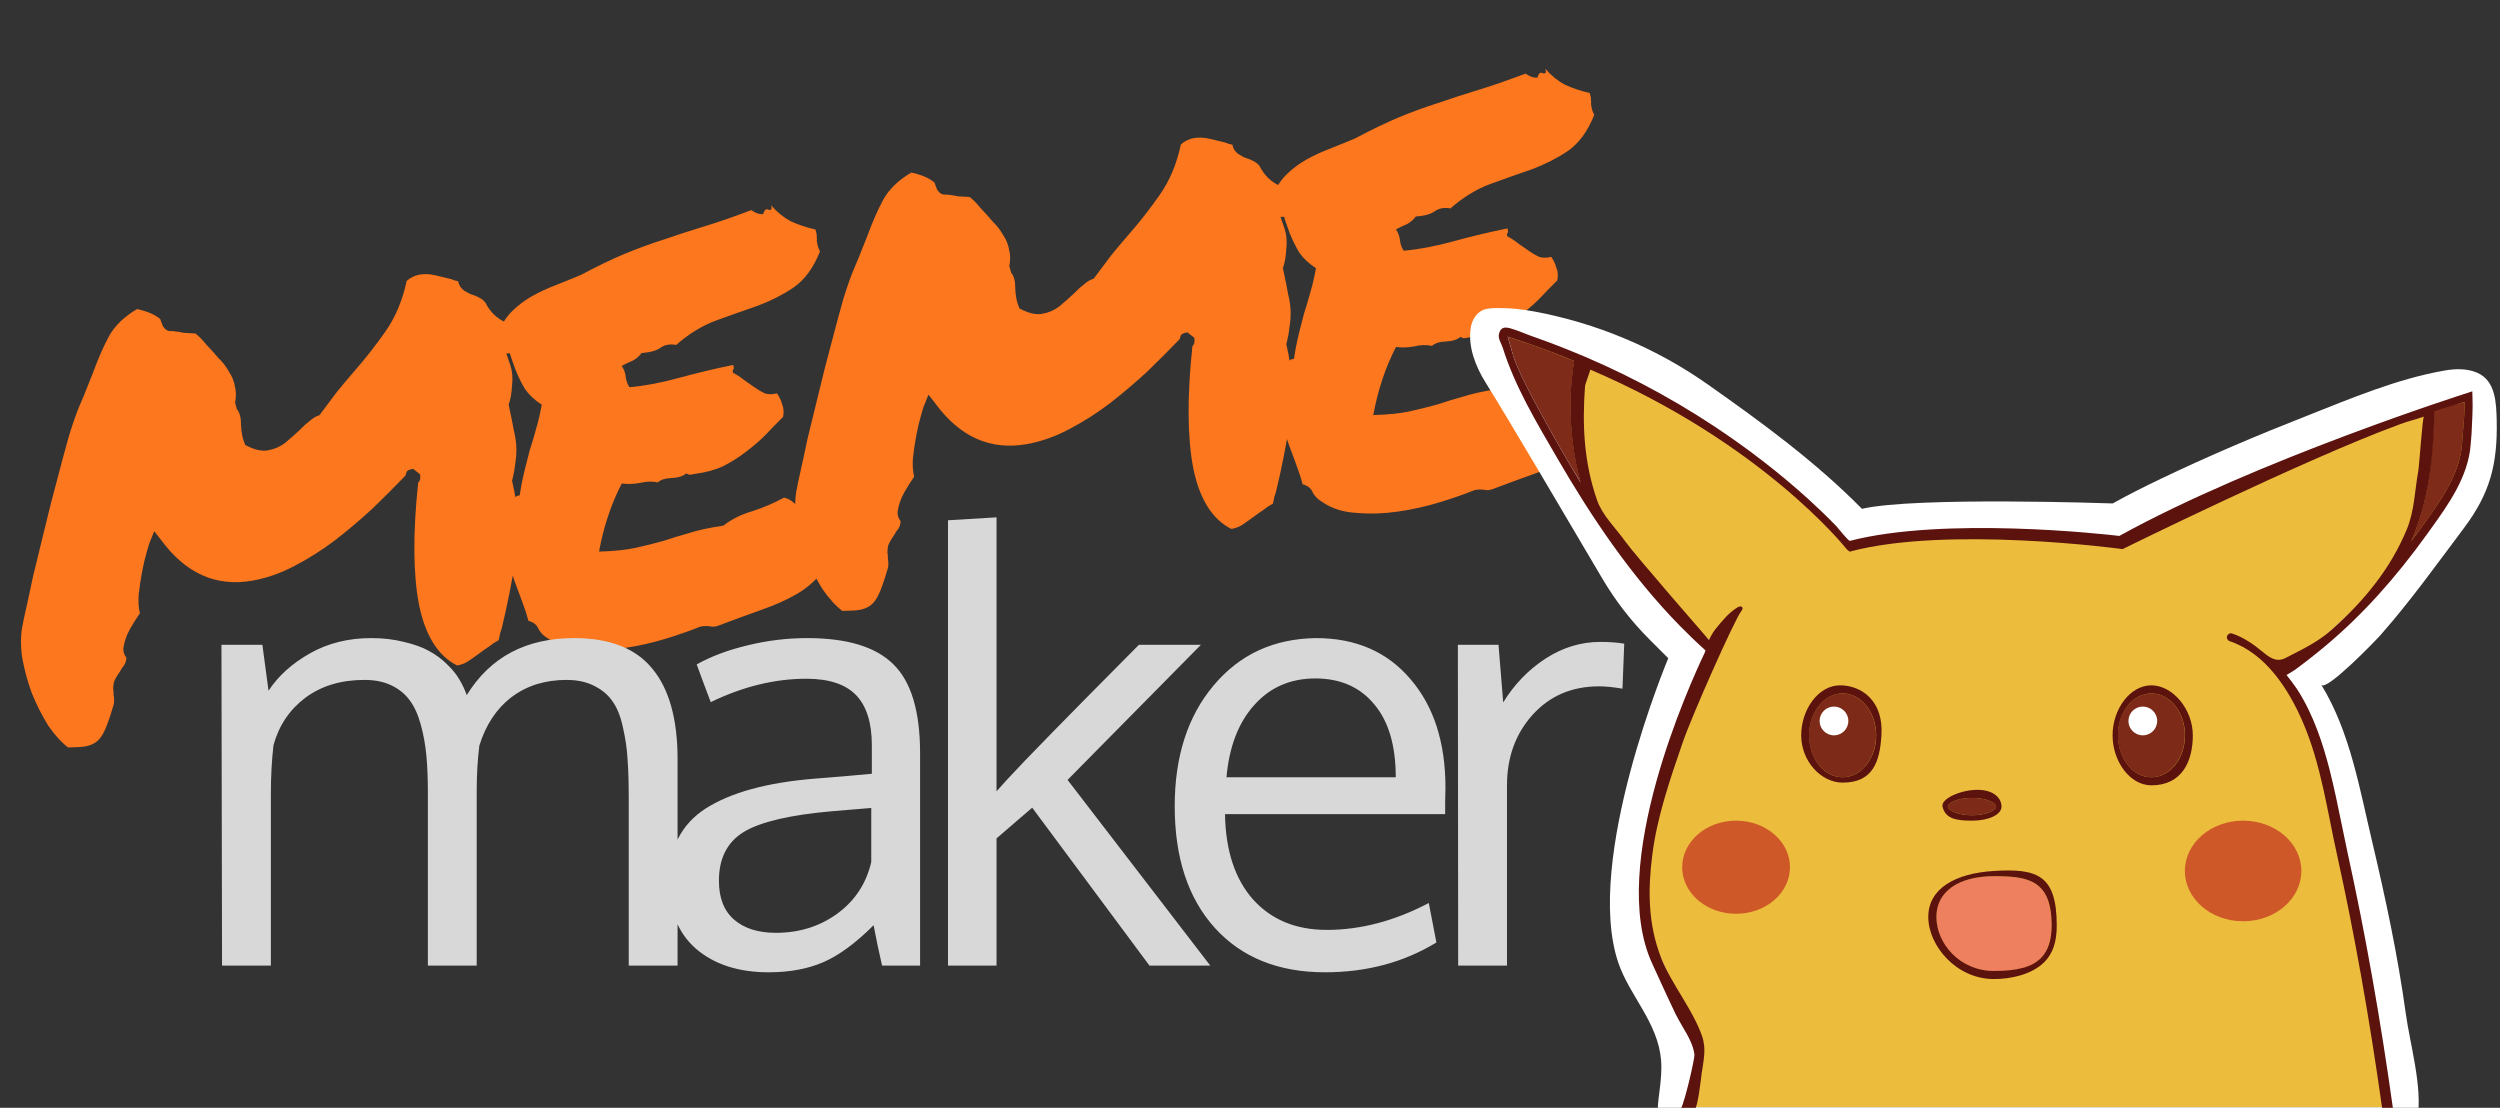 <svg width="334" height="148" viewBox="0 0 334 148" fill="none" xmlns="http://www.w3.org/2000/svg">
<rect x="0" y="0" width="334" height="148" fill="#333333" stroke="none"/>
<g clip-path="url(#clip0)">
<path d="M64.16 87.201C63.634 87.592 63.132 87.948 62.653 88.27C62.232 88.583 61.704 88.795 61.069 88.907C58.524 87.63 56.827 84.925 55.979 80.79C55.189 76.646 55.152 71.208 55.869 64.478C56.127 64.254 56.211 63.882 56.119 63.363L55.187 62.634C54.957 62.675 54.731 62.745 54.51 62.843C54.347 62.931 54.239 63.159 54.184 63.525C52.877 64.886 51.436 66.33 49.861 67.857C48.276 69.327 46.594 70.754 44.815 72.139C43.084 73.455 41.264 74.609 39.356 75.6C37.507 76.581 35.629 77.239 33.725 77.575C28.878 78.429 24.81 76.618 21.522 72.14L20.601 70.964L20.107 72.212C19.974 72.473 19.801 73.009 19.587 73.82C19.363 74.574 19.159 75.443 18.976 76.427C18.792 77.411 18.643 78.419 18.527 79.451C18.459 80.415 18.515 81.238 18.695 81.921C18.267 82.531 17.826 83.234 17.371 84.028C16.916 84.822 16.62 85.678 16.485 86.594C16.451 87.076 16.585 87.499 16.887 87.862C16.863 88.402 16.674 88.851 16.321 89.211C16.141 89.54 15.933 89.875 15.695 90.214C15.505 90.486 15.349 90.781 15.226 91.1C15.162 91.409 15.126 91.712 15.119 92.011C15.17 92.3 15.192 92.593 15.185 92.892C15.257 93.296 15.265 93.681 15.211 94.048C14.586 96.24 14.036 97.676 13.56 98.355C13.095 99.091 12.372 99.546 11.391 99.719C10.93 99.8 10.164 99.846 9.095 99.856C8.203 99.18 7.317 98.206 6.438 96.933C5.606 95.592 4.875 94.145 4.244 92.59C3.671 91.025 3.242 89.435 2.957 87.819C2.719 86.136 2.753 84.642 3.059 83.339C3.049 83.281 3.178 82.663 3.446 81.486C3.715 80.308 4.042 78.792 4.43 76.939C4.874 75.076 5.375 73.024 5.932 70.784C6.479 68.486 7.041 66.275 7.619 64.15C8.186 61.968 8.726 59.969 9.238 58.153C9.809 56.327 10.306 54.93 10.731 53.963C11.07 53.189 11.362 52.483 11.607 51.845C11.899 51.139 12.167 50.467 12.412 49.829C13.135 47.857 13.856 46.212 14.576 44.895C15.343 43.511 16.589 42.309 18.314 41.291C19.675 41.587 20.705 42.03 21.404 42.621L21.745 43.542C22.077 44.079 22.474 44.306 22.936 44.225C23.601 44.286 24.151 44.367 24.586 44.469C25.068 44.503 25.578 44.532 26.118 44.556C26.604 44.946 27.075 45.428 27.533 46.002C28.117 46.613 28.672 47.229 29.198 47.851C29.772 48.404 30.235 49.007 30.588 49.658C30.988 50.242 31.249 50.88 31.372 51.573C31.551 52.255 31.563 52.997 31.407 53.798L31.646 54.648C32.026 55.116 32.211 55.828 32.201 56.781C32.214 57.195 32.262 57.633 32.343 58.095C32.414 58.499 32.553 58.95 32.76 59.449C33.941 60.074 34.936 60.315 35.744 60.173C36.667 60.01 37.468 59.66 38.147 59.124C38.873 58.52 39.542 57.926 40.153 57.342C40.554 56.915 40.965 56.545 41.386 56.233C41.796 55.863 42.227 55.608 42.679 55.469C43.545 54.305 44.315 53.277 44.991 52.384C45.724 51.481 46.486 50.574 47.277 49.66C48.764 47.97 50.173 46.175 51.504 44.275C52.835 42.374 53.777 40.125 54.331 37.529C54.846 37.081 55.422 36.801 56.057 36.689C56.691 36.577 57.38 36.604 58.124 36.771C58.867 36.937 59.581 37.109 60.267 37.285C60.461 37.37 60.62 37.431 60.746 37.469C60.929 37.496 61.083 37.528 61.209 37.565C61.311 38.142 61.628 38.592 62.161 38.915C62.422 39.047 62.587 39.137 62.655 39.185C62.722 39.232 62.819 39.275 62.945 39.312C63.892 39.621 64.521 39.986 64.834 40.407C65.472 41.663 66.371 42.545 67.532 43.055C67.518 43.652 67.615 44.2 67.822 44.699C68.076 45.13 68.365 45.585 68.687 46.064C68.775 46.227 68.863 46.39 68.952 46.553C69.04 46.716 69.162 46.902 69.318 47.113L67.643 47.23L68.193 48.828C68.451 49.616 68.522 50.526 68.406 51.557C68.348 52.579 68.197 53.409 67.953 54.047C68.275 55.537 68.512 56.715 68.665 57.581C68.865 58.378 68.974 59.162 68.99 59.933C68.997 60.646 68.941 61.34 68.822 62.015C68.761 62.681 68.623 63.419 68.409 64.23C69.291 67.882 69.454 71.334 68.897 74.586C68.387 77.769 67.789 80.79 67.103 83.648C67.039 83.957 66.945 84.271 66.823 84.59C66.759 84.899 66.694 85.208 66.63 85.517C66.141 85.781 65.715 86.065 65.352 86.367C64.978 86.611 64.581 86.889 64.16 87.201ZM108.946 30.665C109.075 31.059 109.131 31.376 109.114 31.617C109.145 31.79 109.147 31.969 109.119 32.152C109.15 32.325 109.186 32.527 109.226 32.758C109.257 32.931 109.365 33.209 109.552 33.593C108.686 35.768 107.511 37.374 106.028 38.409C104.592 39.376 102.981 40.195 101.196 40.867C99.4 41.481 97.552 42.134 95.651 42.827C93.808 43.509 92.036 44.594 90.335 46.084C89.534 45.928 88.842 46.05 88.258 46.451C87.732 46.841 86.882 47.08 85.707 47.168C85.422 47.575 85.035 47.911 84.546 48.176C84.047 48.383 83.553 48.619 83.064 48.883C83.387 49.362 83.57 49.895 83.614 50.482C83.706 51.002 83.869 51.419 84.103 51.735C86.153 51.552 88.369 51.131 90.752 50.473C93.193 49.805 95.591 49.233 97.947 48.758C98.055 49.037 98.062 49.244 97.967 49.38C97.862 49.458 97.858 49.607 97.957 49.828C98.411 50.045 98.882 50.349 99.367 50.739C99.842 51.072 100.317 51.404 100.792 51.737C101.267 52.07 101.732 52.345 102.187 52.562C102.69 52.712 103.224 52.707 103.791 52.547C104.103 52.968 104.339 53.462 104.498 54.029C104.705 54.528 104.744 55.086 104.615 55.704C103.804 56.501 102.998 57.328 102.197 58.183C101.385 58.981 100.506 59.731 99.559 60.433C98.669 61.125 97.678 61.746 96.585 62.296C95.54 62.778 94.32 63.112 92.924 63.299C92.636 63.349 92.405 63.39 92.232 63.421C92.117 63.441 91.928 63.385 91.667 63.253C91.256 63.623 90.608 63.826 89.722 63.863C88.894 63.89 88.274 64.089 87.864 64.459C87.178 64.282 86.379 64.304 85.466 64.525C84.6 64.677 83.801 64.699 83.067 64.59C82.358 65.965 81.75 67.411 81.244 68.928C80.738 70.445 80.334 72.034 80.032 73.693C82.044 73.636 83.68 73.466 84.94 73.185C86.257 72.893 87.482 72.588 88.616 72.269C89.74 71.892 90.897 71.54 92.088 71.21C93.27 70.824 94.789 70.496 96.645 70.228C97.688 69.39 98.972 68.747 100.5 68.299C102.075 67.784 103.485 67.178 104.731 66.482C105.223 66.574 105.683 66.82 106.111 67.221C106.528 67.564 106.917 67.912 107.276 68.265C107.684 68.55 108.086 68.806 108.483 69.034C108.88 69.261 109.333 69.3 109.842 69.151C110.114 69.341 110.309 69.604 110.428 69.94C110.594 70.208 110.731 70.482 110.84 70.76C110.949 71.038 111.081 71.283 111.237 71.493C111.441 71.636 111.71 71.648 112.047 71.529C111.517 73.586 110.766 75.235 109.795 76.477C108.872 77.652 107.735 78.626 106.384 79.399C105.033 80.173 103.488 80.862 101.75 81.466C100.07 82.06 98.198 82.747 96.134 83.527C95.635 83.734 95.198 83.781 94.821 83.669C94.454 83.615 94.04 83.629 93.578 83.71C92.302 84.233 90.761 84.772 88.955 85.328C87.149 85.885 85.289 86.302 83.375 86.58C81.46 86.858 79.597 86.919 77.785 86.763C75.982 86.664 74.436 86.163 73.147 85.26C72.614 84.938 72.215 84.532 71.95 84.043C71.733 83.486 71.282 83.12 70.596 82.943C70.406 82.203 70.143 81.387 69.807 80.494C69.471 79.601 69.13 78.68 68.784 77.729C68.428 76.721 68.106 75.737 67.817 74.776C67.587 73.805 67.487 72.901 67.517 72.062C67.538 71.166 67.747 70.326 68.144 69.542C68.599 68.748 68.669 67.962 68.353 67.185C68.631 67.076 68.779 66.902 68.796 66.661C68.803 66.362 69.013 66.206 69.427 66.192C69.591 65.093 69.793 64.046 70.034 63.051C70.275 62.056 70.521 61.091 70.772 60.154C71.081 59.207 71.362 58.265 71.613 57.328C71.912 56.324 72.166 55.238 72.377 54.07C71.437 53.462 70.689 52.761 70.132 51.967C69.623 51.105 69.206 50.256 68.88 49.421C68.544 48.529 68.237 47.631 67.959 46.728C67.67 45.767 67.295 44.822 66.834 43.892C67.258 42.924 67.829 42.11 68.545 41.448C69.309 40.718 70.151 40.094 71.07 39.575C71.99 39.056 73.007 38.579 74.121 38.145C75.234 37.71 76.4 37.237 77.618 36.725C79.794 35.568 81.741 34.629 83.459 33.91C85.234 33.18 86.967 32.548 88.657 32.011C90.395 31.408 92.196 30.822 94.059 30.256C95.923 29.689 98.026 28.961 100.368 28.073C100.979 28.5 101.515 28.673 101.977 28.592C102.116 28.032 102.35 27.842 102.679 28.022C103.056 28.134 103.17 27.935 103.021 27.426C103.771 28.305 104.639 29.015 105.627 29.555C106.662 30.027 107.769 30.397 108.946 30.665ZM167.599 68.963C167.073 69.353 166.57 69.709 166.092 70.031C165.671 70.344 165.143 70.556 164.508 70.668C161.963 69.391 160.266 66.686 159.418 62.551C158.628 58.407 158.591 52.969 159.308 46.239C159.566 46.015 159.649 45.643 159.558 45.124L158.626 44.395C158.395 44.436 158.17 44.506 157.949 44.604C157.786 44.692 157.677 44.92 157.623 45.286C156.316 46.647 154.875 48.091 153.3 49.618C151.714 51.088 150.032 52.515 148.254 53.9C146.522 55.216 144.703 56.37 142.795 57.361C140.945 58.342 139.068 59 137.164 59.336C132.317 60.19 128.249 58.379 124.961 53.901L124.039 52.725L123.545 53.972C123.413 54.234 123.24 54.77 123.026 55.581C122.802 56.335 122.598 57.204 122.414 58.188C122.231 59.172 122.081 60.18 121.966 61.212C121.898 62.176 121.954 62.999 122.134 63.681C121.706 64.292 121.264 64.995 120.81 65.789C120.355 66.583 120.059 67.439 119.923 68.355C119.889 68.837 120.023 69.26 120.325 69.623C120.301 70.163 120.113 70.612 119.76 70.972C119.58 71.301 119.371 71.635 119.134 71.975C118.943 72.246 118.787 72.542 118.665 72.861C118.601 73.17 118.565 73.473 118.558 73.772C118.609 74.061 118.631 74.354 118.624 74.653C118.695 75.057 118.704 75.442 118.649 75.809C118.025 78.001 117.474 79.437 116.999 80.116C116.534 80.852 115.811 81.307 114.83 81.48C114.368 81.561 113.603 81.607 112.534 81.617C111.641 80.942 110.755 79.967 109.877 78.694C109.045 77.353 108.314 75.906 107.683 74.351C107.109 72.786 106.68 71.196 106.395 69.58C106.158 67.897 106.192 66.403 106.498 65.1C106.488 65.042 106.617 64.424 106.885 63.247C107.153 62.069 107.481 60.553 107.868 58.7C108.313 56.837 108.814 54.785 109.371 52.545C109.918 50.247 110.48 48.036 111.057 45.911C111.624 43.729 112.164 41.73 112.677 39.914C113.248 38.088 113.745 36.691 114.169 35.724C114.509 34.95 114.801 34.244 115.045 33.606C115.337 32.9 115.606 32.228 115.85 31.59C116.573 29.618 117.295 27.973 118.015 26.657C118.782 25.272 120.028 24.07 121.752 23.052C123.113 23.348 124.143 23.791 124.843 24.382L125.184 25.303C125.516 25.84 125.913 26.067 126.375 25.986C127.04 26.047 127.59 26.128 128.024 26.23C128.506 26.264 129.017 26.293 129.557 26.317C130.042 26.707 130.514 27.189 130.972 27.763C131.556 28.374 132.111 28.99 132.637 29.612C133.21 30.165 133.673 30.767 134.026 31.419C134.427 32.003 134.688 32.641 134.81 33.334C134.99 34.016 135.002 34.758 134.846 35.559L135.085 36.409C135.465 36.877 135.65 37.588 135.639 38.542C135.653 38.956 135.7 39.394 135.782 39.856C135.853 40.26 135.992 40.711 136.199 41.21C137.38 41.835 138.375 42.076 139.182 41.934C140.106 41.771 140.907 41.421 141.586 40.885C142.312 40.281 142.981 39.687 143.592 39.103C143.993 38.676 144.403 38.306 144.824 37.994C145.235 37.624 145.666 37.369 146.118 37.23C146.983 36.066 147.754 35.038 148.429 34.145C149.163 33.242 149.925 32.334 150.716 31.422C152.203 29.731 153.612 27.936 154.942 26.035C156.273 24.135 157.216 21.886 157.769 19.29C158.285 18.842 158.86 18.562 159.495 18.45C160.13 18.338 160.819 18.365 161.562 18.532C162.306 18.698 163.02 18.87 163.706 19.046C163.899 19.131 164.059 19.192 164.184 19.23C164.368 19.257 164.522 19.289 164.648 19.326C164.749 19.903 165.067 20.353 165.599 20.676C165.861 20.808 166.025 20.898 166.093 20.946C166.161 20.993 166.258 21.036 166.383 21.073C167.33 21.382 167.96 21.747 168.272 22.168C168.91 23.424 169.81 24.306 170.97 24.816C170.957 25.413 171.053 25.961 171.26 26.46C171.515 26.891 171.803 27.346 172.126 27.825C172.214 27.988 172.302 28.151 172.39 28.314C172.479 28.477 172.601 28.663 172.757 28.874L171.082 28.991L171.631 30.589C171.889 31.377 171.96 32.287 171.845 33.318C171.787 34.34 171.636 35.17 171.391 35.808C171.714 37.298 171.951 38.476 172.104 39.342C172.304 40.139 172.412 40.923 172.429 41.694C172.436 42.407 172.38 43.101 172.261 43.776C172.2 44.441 172.062 45.18 171.848 45.991C172.73 49.643 172.893 53.095 172.335 56.347C171.826 59.531 171.228 62.551 170.542 65.409C170.478 65.718 170.384 66.032 170.262 66.351C170.197 66.66 170.133 66.969 170.068 67.278C169.579 67.542 169.153 67.826 168.79 68.128C168.417 68.372 168.02 68.65 167.599 68.963ZM212.385 12.426C212.514 12.82 212.57 13.137 212.553 13.378C212.584 13.551 212.585 13.729 212.558 13.913C212.589 14.086 212.624 14.288 212.665 14.519C212.695 14.692 212.804 14.97 212.991 15.354C212.125 17.529 210.95 19.135 209.467 20.17C208.031 21.137 206.42 21.956 204.635 22.628C202.839 23.242 200.991 23.895 199.09 24.587C197.247 25.27 195.475 26.355 193.774 27.845C192.973 27.689 192.281 27.811 191.697 28.212C191.171 28.602 190.32 28.841 189.146 28.929C188.861 29.336 188.474 29.672 187.985 29.937C187.486 30.144 186.992 30.38 186.503 30.645C186.826 31.123 187.009 31.656 187.053 32.243C187.144 32.763 187.307 33.18 187.541 33.496C189.592 33.313 191.808 32.892 194.191 32.234C196.631 31.566 199.03 30.994 201.385 30.519C201.494 30.798 201.501 31.005 201.406 31.14C201.3 31.218 201.297 31.368 201.395 31.588C201.85 31.806 202.32 32.11 202.805 32.5C203.281 32.833 203.756 33.166 204.231 33.498C204.706 33.831 205.171 34.106 205.626 34.323C206.128 34.473 206.663 34.468 207.23 34.308C207.542 34.729 207.778 35.223 207.937 35.79C208.144 36.289 208.183 36.847 208.054 37.465C207.243 38.262 206.436 39.089 205.635 39.944C204.824 40.742 203.945 41.492 202.998 42.194C202.108 42.886 201.117 43.507 200.024 44.057C198.978 44.539 197.758 44.873 196.363 45.06C196.075 45.11 195.844 45.151 195.671 45.182C195.555 45.202 195.367 45.146 195.106 45.014C194.695 45.383 194.046 45.587 193.161 45.624C192.332 45.651 191.713 45.85 191.302 46.22C190.617 46.043 189.817 46.065 188.904 46.285C188.039 46.438 187.239 46.46 186.506 46.351C185.796 47.726 185.189 49.172 184.683 50.689C184.177 52.206 183.773 53.795 183.47 55.454C185.483 55.397 187.119 55.227 188.379 54.946C189.696 54.654 190.921 54.349 192.055 54.03C193.178 53.653 194.336 53.3 195.527 52.971C196.708 52.585 198.227 52.257 200.084 51.989C201.126 51.151 202.411 50.508 203.938 50.06C205.513 49.545 206.924 48.939 208.17 48.243C208.662 48.335 209.122 48.581 209.549 48.982C209.967 49.325 210.355 49.673 210.715 50.026C211.122 50.311 211.524 50.567 211.922 50.795C212.319 51.022 212.772 51.061 213.281 50.912C213.552 51.102 213.748 51.365 213.866 51.701C214.033 51.969 214.17 52.243 214.279 52.521C214.387 52.799 214.52 53.044 214.676 53.254C214.879 53.397 215.149 53.409 215.485 53.29C214.955 55.347 214.205 56.996 213.234 58.238C212.311 59.413 211.173 60.387 209.822 61.16C208.471 61.934 206.927 62.623 205.189 63.227C203.509 63.821 201.637 64.508 199.573 65.288C199.074 65.495 198.636 65.542 198.259 65.43C197.893 65.376 197.479 65.389 197.017 65.471C195.741 65.993 194.2 66.533 192.394 67.089C190.588 67.646 188.728 68.063 186.814 68.341C184.899 68.619 183.036 68.68 181.223 68.524C179.421 68.425 177.875 67.924 176.585 67.021C176.052 66.698 175.654 66.293 175.389 65.804C175.172 65.247 174.72 64.881 174.035 64.704C173.845 63.964 173.582 63.148 173.246 62.255C172.91 61.362 172.569 60.441 172.223 59.49C171.867 58.482 171.544 57.498 171.256 56.537C171.025 55.566 170.925 54.662 170.956 53.823C170.976 52.927 171.185 52.087 171.583 51.303C172.038 50.509 172.107 49.723 171.792 48.946C172.07 48.837 172.218 48.663 172.235 48.422C172.242 48.123 172.452 47.967 172.866 47.953C173.029 46.854 173.231 45.806 173.472 44.812C173.714 43.818 173.96 42.852 174.211 41.915C174.52 40.968 174.8 40.026 175.052 39.09C175.35 38.085 175.605 36.999 175.816 35.831C174.876 35.223 174.127 34.522 173.571 33.728C173.062 32.866 172.644 32.017 172.319 31.182C171.983 30.29 171.676 29.392 171.397 28.489C171.109 27.528 170.734 26.583 170.273 25.653C170.697 24.685 171.267 23.871 171.984 23.209C172.747 22.479 173.589 21.855 174.509 21.336C175.429 20.817 176.446 20.34 177.559 19.906C178.673 19.471 179.838 18.998 181.057 18.486C183.233 17.328 185.18 16.39 186.897 15.671C188.673 14.941 190.405 14.309 192.096 13.773C193.834 13.169 195.635 12.583 197.498 12.017C199.362 11.45 201.464 10.722 203.807 9.833C204.417 10.261 204.954 10.434 205.415 10.353C205.555 9.793 205.789 9.603 206.118 9.783C206.495 9.895 206.609 9.696 206.459 9.187C207.209 10.066 208.078 10.776 209.066 11.316C210.101 11.788 211.207 12.158 212.385 12.426Z" fill="#FC771D"/>
<path d="M84 129V106.695C84 104.612 83.948 102.867 83.844 101.461C83.766 100.055 83.557 98.622 83.219 97.164C82.906 95.706 82.451 94.56 81.852 93.727C81.279 92.867 80.471 92.177 79.43 91.656C78.388 91.109 77.138 90.836 75.68 90.836C72.815 90.836 70.367 91.604 68.336 93.141C66.331 94.677 64.898 96.838 64.039 99.625C63.805 101.5 63.688 103.505 63.688 105.641V129H57.164V105.992C57.164 104.065 57.099 102.398 56.969 100.992C56.839 99.56 56.591 98.18 56.227 96.852C55.862 95.497 55.367 94.404 54.742 93.57C54.143 92.737 53.336 92.073 52.32 91.578C51.305 91.083 50.094 90.836 48.688 90.836C45.562 90.836 42.932 91.63 40.797 93.219C38.688 94.807 37.268 96.917 36.539 99.547C36.305 101.552 36.188 103.727 36.188 106.07V129H29.664C29.612 102.203 29.586 87.919 29.586 86.148H35.055L35.875 92.281C37.177 90.302 39.026 88.635 41.422 87.281C43.818 85.927 46.539 85.25 49.586 85.25C51.175 85.25 52.633 85.419 53.961 85.758C55.315 86.07 56.435 86.474 57.32 86.969C58.232 87.463 59.039 88.062 59.742 88.766C60.445 89.443 60.992 90.12 61.383 90.797C61.773 91.448 62.099 92.138 62.359 92.867C65.484 87.789 70.263 85.25 76.695 85.25C81.461 85.25 84.951 86.617 87.164 89.352C89.404 92.06 90.523 96.083 90.523 101.422V129H84ZM103.666 124.625C106.765 124.625 109.486 123.779 111.83 122.086C114.199 120.367 115.723 118.062 116.4 115.172V107.945C116.27 107.945 115.476 108.01 114.017 108.141C112.585 108.271 111.647 108.349 111.205 108.375C105.554 108.87 101.608 109.794 99.369 111.148C97.155 112.503 96.048 114.677 96.048 117.672C96.048 119.964 96.725 121.695 98.08 122.867C99.434 124.039 101.296 124.625 103.666 124.625ZM117.845 129C117.455 127.333 117.077 125.536 116.713 123.609C114.343 125.979 112.116 127.62 110.033 128.531C107.949 129.443 105.502 129.898 102.689 129.898C98.679 129.898 95.45 128.857 93.002 126.773C90.58 124.664 89.369 121.643 89.369 117.711C89.369 113.336 91.022 110.094 94.33 107.984C97.663 105.875 102.455 104.56 108.705 104.039C109.564 103.961 110.853 103.857 112.572 103.727C114.317 103.57 115.619 103.453 116.478 103.375V99.586C116.478 96.565 115.775 94.326 114.369 92.867C112.963 91.409 110.749 90.68 107.728 90.68C103.509 90.68 99.252 91.721 94.955 93.805C94.825 93.492 94.486 92.594 93.939 91.109C93.392 89.599 93.106 88.818 93.08 88.766C94.981 87.698 97.233 86.852 99.838 86.227C102.468 85.576 105.137 85.25 107.845 85.25C113.184 85.25 117.025 86.422 119.369 88.766C121.739 91.083 122.923 95.042 122.923 100.641V129H117.845ZM126.652 129V69.508L133.136 69.117V100.25V105.719C133.292 105.562 133.527 105.302 133.839 104.938C134.152 104.573 134.399 104.299 134.581 104.117C136.847 101.643 142.706 95.654 152.159 86.148H160.441L142.628 104.195L161.691 129H153.566L137.902 107.906L133.136 112.008V129H126.652ZM183.583 94.078C181.682 91.787 179.065 90.641 175.731 90.641C172.398 90.641 169.677 91.826 167.567 94.195C165.458 96.539 164.221 99.755 163.856 103.844H186.473C186.473 99.599 185.51 96.344 183.583 94.078ZM177.02 129.898C170.796 129.898 165.887 127.919 162.294 123.961C158.726 120.003 156.942 114.586 156.942 107.711C156.942 101.07 158.674 95.693 162.137 91.578C165.601 87.438 170.158 85.328 175.809 85.25C181.122 85.25 185.328 87.073 188.427 90.719C191.552 94.338 193.114 99.182 193.114 105.25C193.114 105.562 193.101 106.135 193.075 106.969C193.075 107.802 193.075 108.401 193.075 108.766H163.661C163.739 113.635 164.989 117.438 167.411 120.172C169.859 122.88 173.14 124.234 177.255 124.234C181.786 124.234 186.33 123.036 190.887 120.641L191.903 125.914C187.554 128.57 182.593 129.898 177.02 129.898ZM213.795 85.758C214.967 85.758 216.035 85.836 216.998 85.992L216.764 92.008C215.566 91.799 214.524 91.695 213.639 91.695C209.993 91.695 207.024 92.971 204.733 95.523C202.467 98.049 201.334 101.188 201.334 104.938V129H194.811C194.785 102.698 194.772 88.414 194.772 86.148H200.202L200.827 93.844C202.311 91.422 204.199 89.469 206.491 87.984C208.782 86.5 211.217 85.758 213.795 85.758Z" fill="#D8D8D8"/>
<path d="M307.4 152.5C302.44 152.48 297.46 152.48 292.5 152.46C282.76 152.44 273.04 152.44 263.3 152.44C251.14 152.44 238.96 152.66 226.78 152.44C218.7 152.3 222.36 147.14 221.92 141.64C221.5 136.58 217.7 133.04 216.2 128.6C211.56 114.88 222.88 87.94 222.88 87.94L220.36 85.42C217.92 82.98 215.8 80.24 214.06 77.28C209.78 70 201.5 55.96 198.46 51.08C197.14 48.96 196.08 46.3 196.5 43.74C196.66 42.8 197.18 41.88 198.04 41.46C198.58 41.2 199.18 41.18 199.76 41.16C201.52 41.12 203.14 41.28 204.9 41.6C213.24 43.14 221.24 46.48 228.16 51.36C235.4 56.46 242.5 61.64 248.76 67.98C255.8 66.32 282.26 67.26 282.26 67.26C284.36 66.08 286.5 65.02 288.66 63.98C295.04 60.92 301.56 58.16 308.12 55.58C314.1 53.22 320.28 50.6 326.62 49.5C328.08 49.24 329.62 49.22 330.96 49.8C333.44 50.88 333.5 53.88 333.56 56.2C333.68 62.06 332.66 65.92 329.16 70.58C325.54 75.4 322.04 80.3 318.06 84.82C317.54 85.42 310.74 92.48 310.12 91.48C313.98 97.76 315.26 105.46 316.94 112.52C318.72 120.06 320.34 127.64 321.4 135.32C321.96 139.46 323.66 145.18 322.98 149.32C322.72 150.88 321.6 151.74 320.1 152.18C316.28 153.38 311.36 152.5 307.4 152.5Z" fill="white"/>
<path d="M318.82 147.9H225.92C226.7 145.86 227.72 141.12 227.66 140.56C227.5 139.06 226.7 137.68 225.92 136.36C225.58 135.8 225.28 135.26 225.02 134.74C224.28 133.22 223.56 131.64 222.88 130.12C222.56 129.42 222.24 128.72 221.92 128.02C215.66 114.46 229.1 87.08 229.24 86.82L229.42 86.46L229.12 86.18C222.1 80 215.78 71.84 209.24 60.54C207.68 57.84 206.16 55.12 204.76 52.46C203.92 50.86 203.2 49.34 202.6 47.84C202.56 47.72 202.4 47.2 202.26 46.7C202.02 45.86 201.84 45.24 201.7 44.78C230.96 54 246.6 72.78 246.76 72.98L246.98 73.24L247.32 73.14C260.3 69.64 283.2 72.42 283.42 72.44L283.6 72.46L283.76 72.38C300.34 63.2 325.14 54.94 329.54 53.5C329.56 54.88 329.44 56.28 329.32 57.64C329.28 58.14 329.24 58.62 329.2 59.12C328.92 63.12 326.32 66.72 324.02 69.9L323.68 70.38C319.36 76.4 314.96 81.26 310.22 85.24C309.54 85.8 308.8 86.4 307.88 87.14C307.42 87.5 306.82 87.96 306.2 88.42C305.84 88.68 304.94 89.18 304.62 89.34L304.04 89.64L304.46 90.14C304.48 90.16 305.68 91.64 306.2 92.42C308.42 95.82 309.62 99.82 310.42 102.9C311.02 105.24 311.52 107.66 312 110C312.26 111.3 312.54 112.64 312.82 113.96C315.12 124.54 317.14 135.96 318.82 147.9Z" fill="#ECBC3D"/>
<path d="M329.26 53.72C329.28 55.1 329.16 56.5 329.04 57.86C329 58.36 328.96 58.84 328.92 59.34C328.64 63.34 326.04 66.94 323.74 70.12L323.4 70.6C323.18 70.9 322.96 71.2 322.74 71.5C322.54 71.78 322.34 72.06 322.12 72.32C325.02 65.82 325.1 57.96 325.14 54.72C327.04 54.12 328.5 53.98 329.26 53.72ZM210.32 48.24C208.96 47.68 207.58 47.14 206.14 46.6C206.06 46.56 205.96 46.54 205.88 46.5C205.22 46.26 204.54 46.02 203.88 45.8C203.78 45.76 203.66 45.72 203.56 45.7C202.86 45.46 202.16 45.24 201.44 45C201.58 45.46 201.76 46.08 202 46.92C202.14 47.42 202.28 47.94 202.34 48.06C202.94 49.56 203.64 51.06 204.5 52.68C205.9 55.34 207.42 58.06 208.98 60.76C209.36 61.4 209.72 62.04 210.1 62.66C210.46 63.28 210.84 63.88 211.2 64.48C209.14 56.94 209.92 50.56 210.32 48.24Z" fill="#7E2B19"/>
<path d="M250.64 98.24C250.64 101.34 248.64 103.84 246.16 103.84C243.7 103.84 241.68 101.32 241.68 98.24C241.68 95.16 243.68 92.64 246.16 92.64C248.64 92.64 250.64 95.16 250.64 98.24ZM287.42 92.64C284.96 92.64 282.94 95.16 282.94 98.24C282.94 101.32 284.94 103.84 287.42 103.84C289.88 103.84 291.9 101.32 291.9 98.24C291.9 95.16 289.9 92.64 287.42 92.64ZM263.46 106.6C261.5 106.6 260.24 107.28 260.24 107.76C260.24 108.24 261.5 108.92 263.46 108.92C265.42 108.92 266.68 108.24 266.68 107.76C266.68 107.28 265.42 106.6 263.46 106.6Z" fill="#7D2B18"/>
<path d="M246.94 96.32C246.94 97.38 246.08 98.24 245.02 98.24C243.96 98.24 243.1 97.38 243.1 96.32C243.1 95.26 243.96 94.4 245.02 94.4C246.08 94.4 246.94 95.26 246.94 96.32ZM286.28 94.4C285.22 94.4 284.36 95.26 284.36 96.32C284.36 97.38 285.22 98.24 286.28 98.24C287.34 98.24 288.2 97.38 288.2 96.32C288.2 95.26 287.34 94.4 286.28 94.4Z" fill="white"/>
<path d="M307.46 116.36C307.46 120.08 303.98 123.08 299.68 123.08C295.38 123.08 291.9 120.08 291.9 116.36C291.9 112.64 295.38 109.64 299.68 109.64C303.98 109.64 307.46 112.64 307.46 116.36ZM231.94 109.64C227.96 109.64 224.74 112.42 224.74 115.86C224.74 119.3 227.96 122.08 231.94 122.08C235.92 122.08 239.14 119.3 239.14 115.86C239.14 112.42 235.92 109.64 231.94 109.64Z" fill="#CE5828"/>
<path d="M274.08 123.58C274.08 125.58 273.62 127.04 272.64 128.02C271.46 129.2 269.54 129.74 266.38 129.74C261.78 129.74 258.68 126 258.68 122.52C258.68 119.16 261.62 117.08 266.38 117.08C270.88 117.08 274.04 117.54 274.08 123.58Z" fill="#EF805F"/>
<path d="M330.32 52.98L330.3 52.28L329.64 52.5C329.36 52.58 301.4 61.52 283.14 71.6C281 71.34 259.76 69 247.14 72.26C246.96 72.3 245.48 70.46 245.32 70.28C244.14 69.06 242.9 67.88 241.66 66.74C237.7 63.14 233.42 59.86 228.94 56.9C222.76 52.82 216.16 49.38 209.28 46.64C207.88 46.08 206.46 45.54 205.02 45.04C204.14 44.74 203.28 44.36 202.4 44.06C201.54 43.78 200.54 43.36 200.26 44.64C200.12 45.26 200.58 45.88 200.76 46.44C202.4 51.68 205.34 56.54 208.08 61.26C212.7 69.22 217.94 76.98 224.4 83.58C225.52 84.72 226.68 85.84 227.86 86.9C227.82 86.98 227.8 87.04 227.8 87.06C227.8 87.08 227.78 87.1 227.78 87.14C225.78 91.32 214.7 115.62 220.72 128.7C221.04 129.4 221.36 130.1 221.68 130.8C222.38 132.32 223.1 133.9 223.84 135.44C224.12 136 224.46 136.58 224.78 137.14C225.5 138.36 226.24 139.64 226.38 140.9C226.4 141.54 225.12 147.1 224.56 148.14H226.42C226.8 148.14 227.26 144.08 227.32 143.56C227.58 141.72 228 140.2 227.4 138.44C226.18 134.9 223.3 131.46 221.94 128C220.18 123.52 220.14 118.96 220.74 114.26C221.38 109.14 223.12 104.1 224.8 99.22C226 95.7 231.7 82.84 232.64 81.64C232.74 81.5 232.86 81.32 232.78 81.16C232.66 80.94 232.32 81.02 232.1 81.16C230.92 81.9 230.04 83 229.16 84.08C228.74 84.6 228.32 85.5 228.32 85.5C228.32 85.5 218.44 74.16 217.14 72.34C215.9 70.6 214.06 68.84 213.36 66.8C211.6 61.72 211.38 56.82 211.76 51.56C211.78 51.34 212.5 49.42 212.46 49.38C235.34 59.16 246.42 73.02 246.56 73.18L246.78 73.44L247.12 73.7C260.1 70.2 283.34 73.32 283.58 73.36C283.58 73.36 307.94 61.34 320.52 56.72C321.86 56.22 322.5 56.12 323.84 55.66C323.64 55.74 323.22 62.18 323.08 62.94C322.6 65.6 322.58 68.2 321.56 70.7C320.46 73.36 319.02 75.78 317.32 77.98C315.62 80.2 313.66 82.22 311.52 84.12C309.62 85.82 307.64 86.72 305.36 87.9C304.1 88.56 303.16 87.8 302.26 87.06C301.06 86.06 299.72 85.14 298.22 84.64C297.94 84.54 297.64 84.7 297.54 84.98C297.44 85.26 297.6 85.56 297.88 85.66C302.68 87.26 305.76 92.06 307.68 96.52C310.1 102.16 310.9 108.24 312.22 114.16C314.56 124.74 316.58 136.14 318.26 148.1H319.7C318.02 136.06 315.98 124.58 313.64 113.94C313.36 112.62 313.08 111.3 312.82 110C312.34 107.66 311.84 105.22 311.24 102.86C310.42 99.68 309.18 95.6 306.88 92.06C306.52 91.52 305.9 90.7 305.48 90.18C305.86 89.96 306.34 89.68 306.62 89.48C307.26 89.02 307.86 88.54 308.34 88.18C309.28 87.44 310.04 86.84 310.72 86.26C315.54 82.22 320 77.3 324.36 71.22L324.7 70.74C327.08 67.44 329.76 63.7 330.08 59.4C330.12 58.92 330.16 58.42 330.2 57.94C330.26 56.34 330.4 54.66 330.32 52.98ZM208.96 60.74C207.4 58.04 205.88 55.32 204.48 52.66C203.64 51.06 202.92 49.54 202.32 48.04C202.28 47.92 202.12 47.4 201.98 46.9C201.74 46.06 201.56 45.44 201.42 44.98C204.54 45.96 207.5 47.06 210.3 48.22C209.9 50.54 209.12 56.92 211.16 64.46C210.44 63.26 209.7 62.02 208.96 60.74ZM329.04 57.86C329 58.36 328.96 58.84 328.92 59.34C328.64 63.34 326.04 66.94 323.74 70.12L323.4 70.6C322.98 71.2 322.56 71.76 322.12 72.34C325.06 65.76 325.16 58.1 325.22 54.94C326.92 54.36 328.54 53.94 329.26 53.7C329.28 55.12 329.16 56.52 329.04 57.86ZM245.82 91.56C242.96 91.56 240.64 94.76 240.64 98.24C240.64 101.72 243.32 104.56 246.18 104.56C250.26 104.56 251.14 101.72 251.36 98.24C251.66 93.6 248.68 91.56 245.82 91.56ZM241.7 98.24C241.7 95.14 243.7 92.64 246.18 92.64C248.64 92.64 250.66 95.16 250.66 98.24C250.66 101.32 248.66 103.84 246.18 103.84C243.7 103.86 241.7 101.34 241.7 98.24ZM287.42 91.56C284.56 91.56 282.24 94.76 282.24 98.24C282.24 101.72 284.56 104.92 287.42 104.92C291.52 104.92 292.96 101.72 292.96 98.24C292.96 94.76 290.28 91.56 287.42 91.56ZM282.96 98.24C282.96 95.14 284.96 92.64 287.44 92.64C289.9 92.64 291.92 95.16 291.92 98.24C291.92 101.32 289.92 103.84 287.44 103.84C284.96 103.86 282.96 101.34 282.96 98.24ZM264.18 105.52C261.94 105.52 259.28 106.72 259.52 107.76C259.9 109.34 261.22 109.64 263.46 109.64C265.7 109.64 267.4 108.84 267.4 107.76C267.4 106.68 266.42 105.52 264.18 105.52ZM263.46 108.92C261.5 108.92 260.24 108.24 260.24 107.76C260.24 107.28 261.5 106.6 263.46 106.6C265.42 106.6 266.68 107.28 266.68 107.76C266.68 108.24 265.42 108.92 263.46 108.92ZM266.38 116.36C261.2 116.68 257.62 118.72 257.62 122.5C257.62 126.34 261.36 130.8 266.38 130.8C268.64 130.8 271.44 130.22 273.14 128.52C274.26 127.4 274.8 125.78 274.78 123.58C274.76 116.9 272.18 116 266.38 116.36ZM258.7 122.5C258.7 119.14 261.64 117.06 266.4 117.06C270.88 117.06 274.06 117.52 274.1 123.56C274.1 125.56 273.64 127.02 272.66 128C271.48 129.18 269.56 129.72 266.4 129.72C261.78 129.72 258.7 126 258.7 122.5Z" fill="#5C120D"/>
</g>
<defs>
<clipPath id="clip0">
<rect width="334" height="148" fill="white"/>
</clipPath>
</defs>
</svg>
